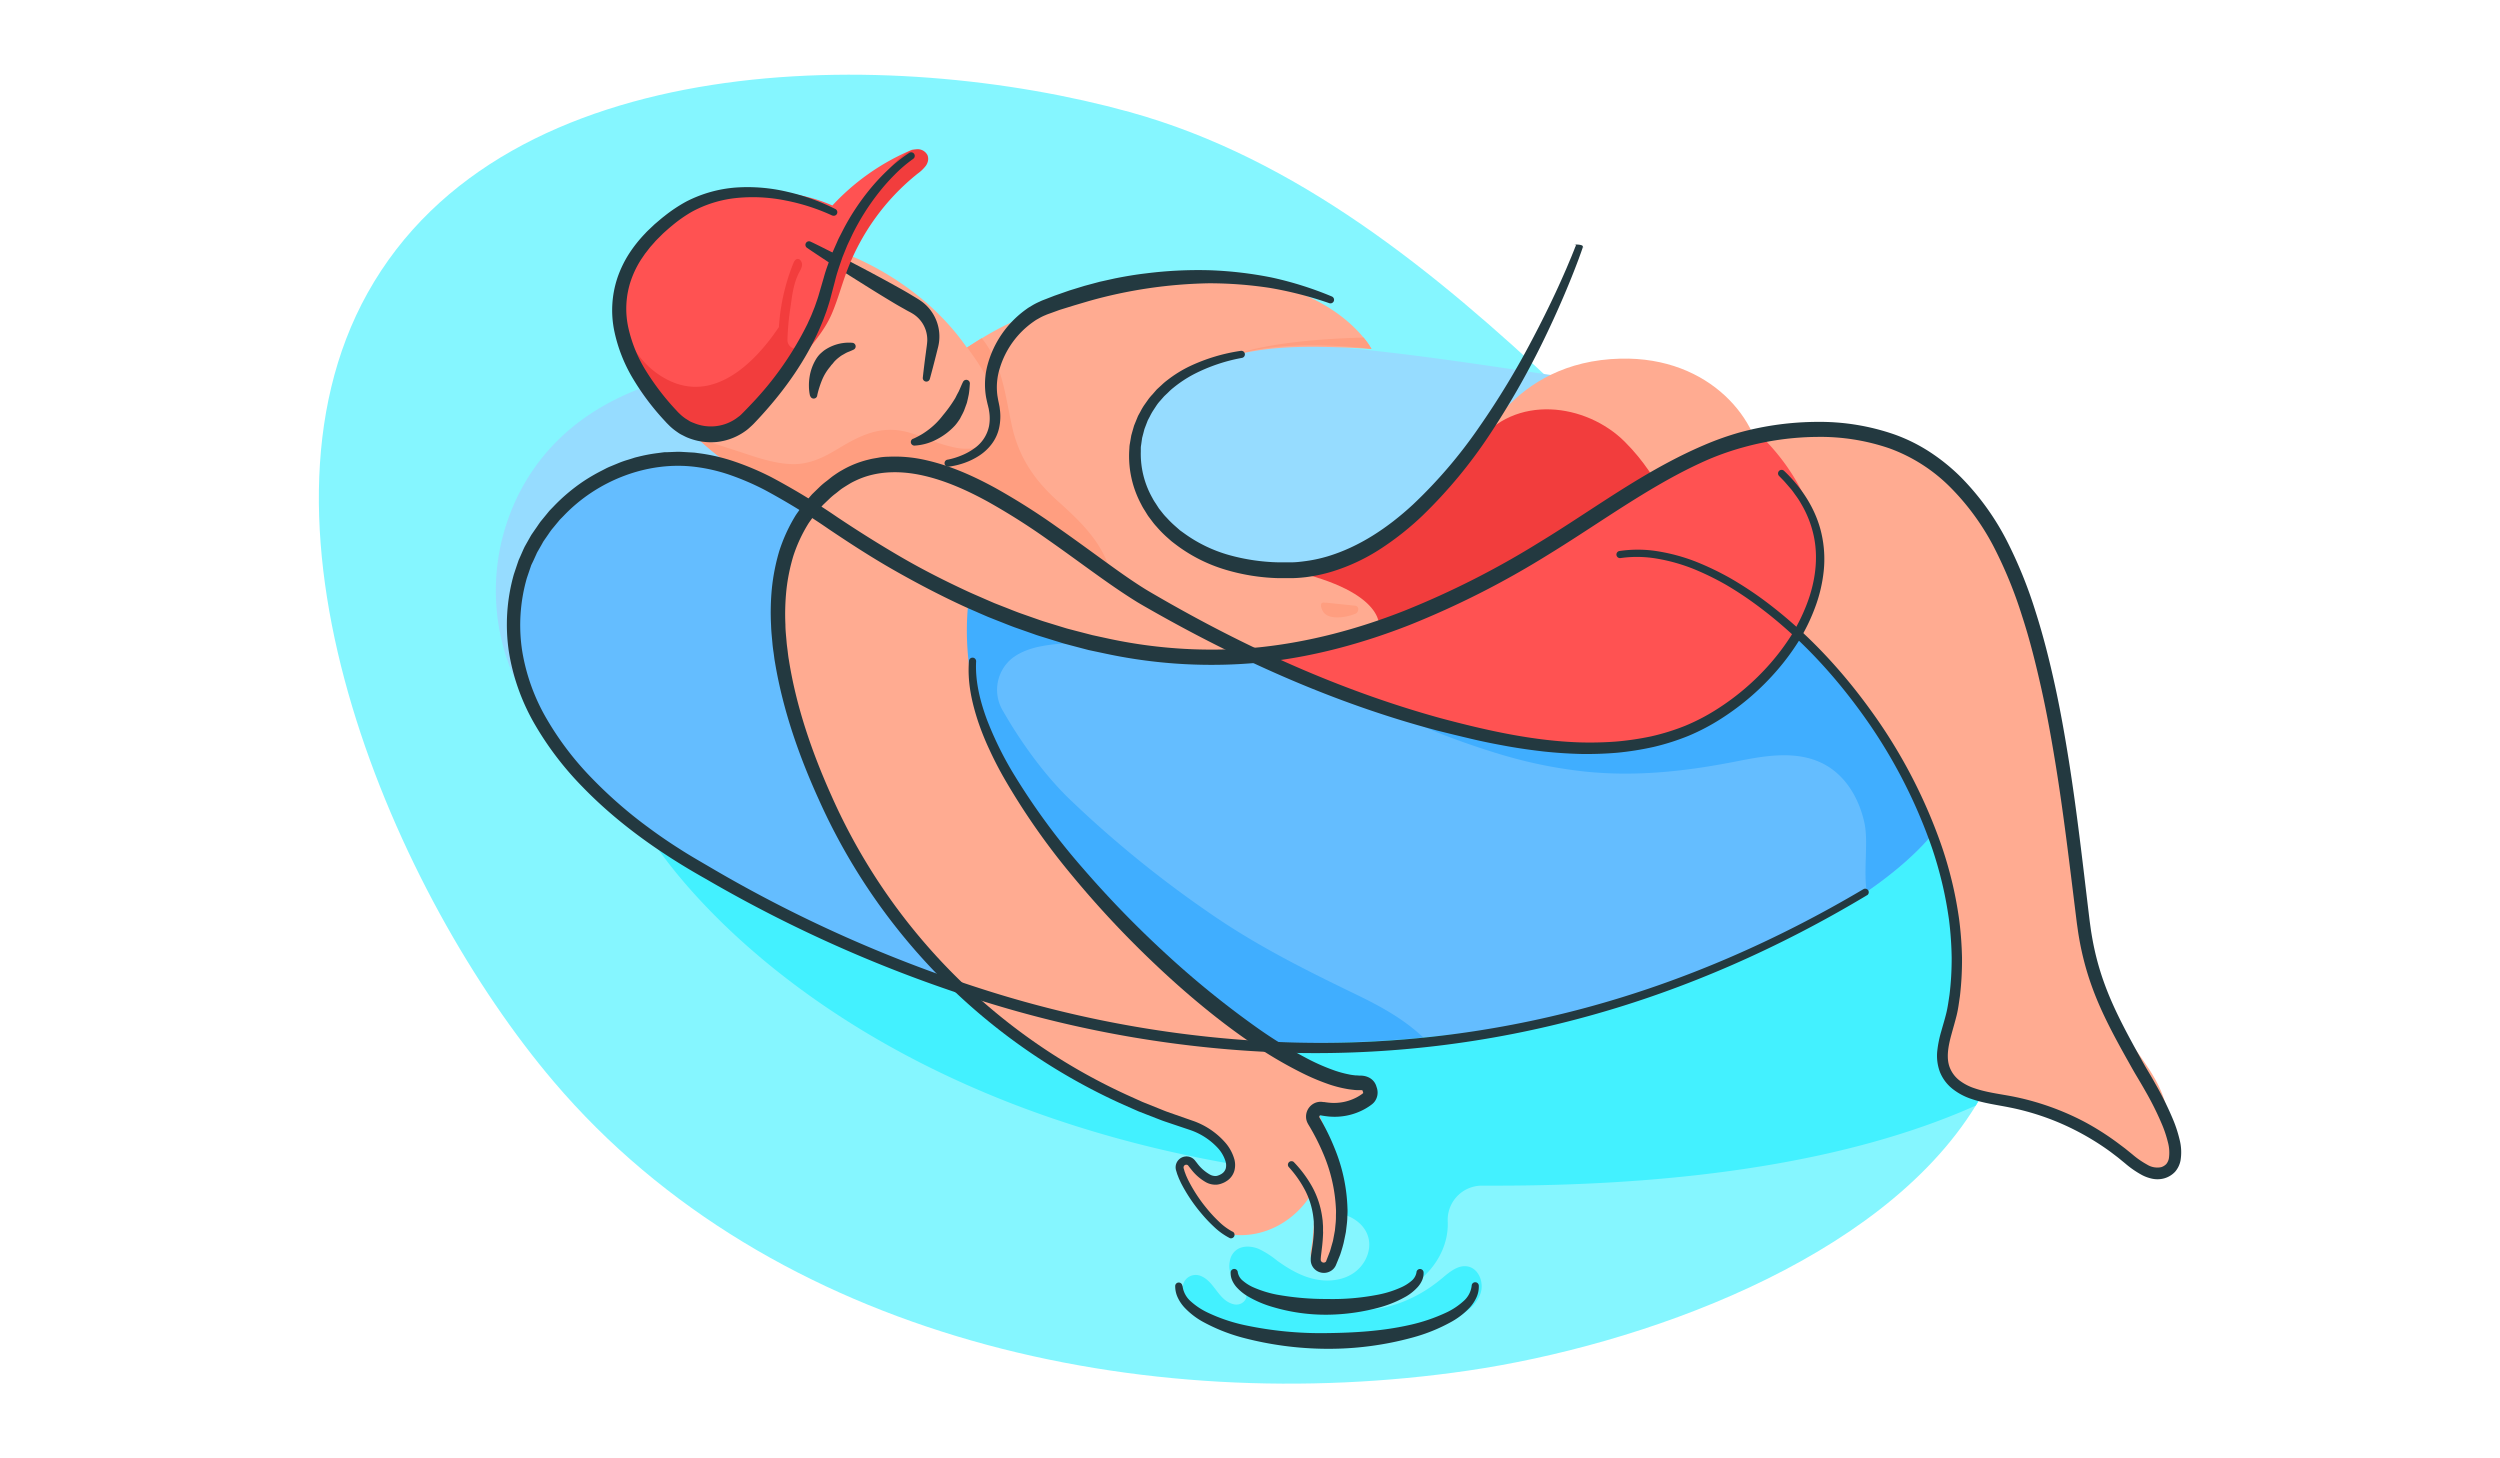 <svg id="Layer_1" data-name="Layer 1" xmlns="http://www.w3.org/2000/svg" viewBox="0 0 960 560"><defs><style>.cls-1{fill:#85f6ff;}.cls-2{fill:#96dcff;}.cls-3{fill:#43f1ff;}.cls-4{fill:#ffab91;}.cls-5{fill:#ff9e80;}.cls-6{fill:#64bdff;}.cls-7{fill:#40aeff;}.cls-8{fill:#f23d3d;}.cls-9{fill:#ff5252;}.cls-10{fill:#233940;}</style></defs><title>man, people, person, avatar, relax, pool</title><path class="cls-1" d="M760.51,421.49c-.61,1.06-1.23,2.11-1.87,3.15C721.78,484.54,629,516.75,563.7,526.32c-124.21,18.18-267-11.9-351.19-111.12-60.29-71-122-211.87-71.35-302.7C194.27,17.31,342.85,17.87,433.72,43,498,60.76,551.24,104.49,599,149.35l8,7.57c21.25,20,42.63,39.9,65.41,58.18,10.13,8.13,20.75,17.12,31.17,26.83C754,289,799.52,353.44,760.51,421.49Z"/><path class="cls-2" d="M206.73,276q2.65-2,5.47-3.73l-.09-1.46,1.68.49c2,.58,16.84-7.71,19.45-8.57a208.18,208.18,0,0,1,26.85-6.9c34-6.37,68.91-3.44,103,.95,33.33,4.29,66.89,8.09,100.06,13.47,48,7.78,93,13.07,141.54,7.6,50.18-5.65,100.52-11.73,151.12-10.22a99.5,99.5,0,0,0-6.15-28.46c-9.87-26.13-30.6-46.81-54.16-61.07C667.19,161,634.67,149.74,602.27,145c-35.38-5.21-61.92-9.54-97.55-12.55-37.52-3.16-84.46-.22-122.11.68-36.23.87-73,2.86-108.85,8.71-29.53,4.83-56.79,17-72.35,43.79A82.59,82.59,0,0,0,200,265.47,80.7,80.7,0,0,0,206.73,276Z"/><path class="cls-3" d="M703.58,241.93a196.4,196.4,0,0,0-111.35,55.75c-80.89,80.89-343.16,22.87-343.16,22.87s64.41,111.06,261,131.58c-1.26.33-2.51.7-3.76,1.07a58.55,58.55,0,0,1,3.36,12.7,18.47,18.47,0,0,1,2.38-.11c5.9.12,12,3.82,13.43,9.53,1.29,5.11-1.45,10.71-5.84,13.62s-10.08,3.36-15.21,2.16-9.76-3.95-14-7a35.31,35.31,0,0,0-7-4.49c-2.57-1.07-5.66-1.35-8.09,0a6.44,6.44,0,0,0-3,4.26c-1.34,6,2.32,7.36,4.67,9.94,1.5,1.63,2.51,4.14.63,6a4.17,4.17,0,0,1-4,1c-5.93-1.51-7.17-8.76-12.65-10.88-3.67-1.42-7.59,1.73-6.58,5.44,2,7.4,11.17,11.3,17.53,14.1a87.91,87.91,0,0,0,22.48,6.42A118.47,118.47,0,0,0,541.45,513a72.89,72.89,0,0,0,18.14-7.13l.45-.26c3.66-2.17,7.24-5.06,8.54-9.11s-.75-9.37-4.93-10.17c-3.76-.74-7.13,2.2-10.07,4.66-10.46,8.77-24.61,14.12-37.93,11.1,10.26-1.87,21-3.94,29.18-10.35,6.51-5.09,11-13,11.11-21.22q0-.61,0-1.23a13.14,13.14,0,0,1,13.12-14l5.22,0c83.75,0,143.12-12.32,184.39-30.74.64-1,1.27-2.09,1.87-3.15C799.52,353.44,754,289,703.58,241.93Z"/><path class="cls-4" d="M526.66,134h-.12c-26.81-1.69-40.31-.74-52.71,2.47l-.54.14c-5.11,1.34-10.07,3.08-15.73,5.17l-62.11-20.75c84.77-31.84,118.59-3,128.15,8.61A28.92,28.92,0,0,1,526.66,134Z"/><path class="cls-5" d="M526.66,134h-.12c-2.11-.29-32.35-4.23-52.71,2.47l-.76.25.22-.11c1.72-.79,14.27-6,50.3-7A28.92,28.92,0,0,1,526.66,134Z"/><path class="cls-2" d="M212.58,278.15l-.06-1c-1.06.7-2.09,1.44-3.11,2.2,0,.4,0,.79.08,1.18a1.69,1.69,0,0,0,2.21,1.49l.29.34c1.41,1.56,3.69-.75,2.29-2.29C213.7,279.46,213.13,278.81,212.58,278.15Z"/><path class="cls-4" d="M554.93,233.65c1.22,3.39-45.49,13.74-49.69,14.65-29.84,6.42-56.66-4.41-82.44-19.43-17.07-9.94-35.49-20.58-49.49-34.69a73.17,73.17,0,0,1-9.72-12.12,62.27,62.27,0,0,1-6.46-13.21,48,48,0,0,1-2.64-21c.84-8,11-10.79,17-14.48.22-.12.42-.26.63-.39,1.63-1.07,3.28-2.13,5-3.15C388,123.23,399.88,118,412.8,117.23c17-1,35.32,6,43.32,21.69,1.76-.67,3.21,1.95,1.44,2.89-15.85,8.35-24.48,26.66-19.32,44.1,5.71,19.26,23.23,26.51,41.26,30.45,23.79,5.18,60.77,9.26,85.1,9.11C565.37,228.75,553.75,230.41,554.93,233.65Z"/><path class="cls-6" d="M755.94,284.84a74.83,74.83,0,0,1-3.25,17.06c-4.58,14.67-18.41,28.47-35.89,40.52-30.2,20.83-71.27,36.48-94.32,42.61a466.06,466.06,0,0,1-75.94,13.36c-44.25,4.11-93.42,2.5-143.3-8.77-62.22-14.05-125.58-43.14-182-94.9,0,0-26-25.47-24.88-48.69,1.81-38.7,36.65-81.56,83.31-66a526.35,526.35,0,0,1,51.93,28.13c28.13,17.31,115.77,83.31,251,7.57,38.44-21.53,89.5-38.93,129.64-11.66C739.13,222.32,758.26,252.51,755.94,284.84Z"/><path class="cls-4" d="M566.93,174.08s12.91-35.37,55.35-36.36C657,136.9,676.39,162,676.39,180.8c0,39-78.05,13.12-78.05,13.12Z"/><path class="cls-7" d="M348.05,260a33.63,33.63,0,0,0,1.61-4.4C347.29,256.8,344.9,258.91,348.05,260Z"/><path class="cls-7" d="M546.54,398.39c-44.25,4.11-93.42,2.5-143.3-8.77A203.82,203.82,0,0,1,365.7,338c-9.48-18.67-16-38.93-18-59.83,0-.5-.1-1-.15-1.54,1.8-3.62,3.61-7.26,5.44-10.87,2.74-5.42,5.41-11.38,8.83-16.63a6.43,6.43,0,0,0,2.75-1.32c-1-7.89.28-16.53,9.37-18.24,5.43-1,11.09,1.89,15.92,4a185,185,0,0,1,20.5,10.41,1.64,1.64,0,0,1-.82,3c-6.74.57-14.22,1.21-20,5.15q-.46.31-.88.64a15.61,15.61,0,0,0-3.65,20c7.41,13,16.59,25.3,25.66,34.06a426.56,426.56,0,0,0,55.27,44.78c17.55,12,36.08,21.22,55.16,30.44,8.26,4,16.39,8.41,23.34,14.44C545.08,397.06,545.8,397.69,546.54,398.39Z"/><path class="cls-7" d="M755.94,284.84a74.83,74.83,0,0,1-3.25,17.06c-4.58,14.67-18.41,28.47-35.89,40.52-1.26-8.7.74-19.35-.9-26.61-2-9.06-7-17.83-15.39-22.33-10.11-5.39-22.18-3.39-32.88-1.27-19.62,3.9-38.82,6.13-58.83,4.09a176.87,176.87,0,0,1-30.14-5.9c-7.35-2.08-27.65-8.57-39-14.84,22.74-12.21,60.48-20.37,83.06-33.09,19.27-10.86,39.38-21.63,61.42-25.42,15.71-2.68,34.15-2.79,44.06,11.76,5.81,8.54,9.67,18.74,14.16,28Z"/><path class="cls-4" d="M378.23,187.54a28.73,28.73,0,0,1-9.67,9.61c-14.76,8.88-32.49,4.3-47.84-.44a1.78,1.78,0,0,1-2.47,1.77c-3.54-1.59-7.09-3.21-10.61-4.88-14.39-6.81-28.44-14.5-39.76-25.36q-2.34-2.24-4.5-4.66c-.73-.8,2.16-5.88,3.46-6.06,29.35-4.17,39.24-35.57,45.82-60.1a1.5,1.5,0,0,1,1.07-1.1,1.61,1.61,0,0,1,2-2c29.56,8.58,59.92,33,66.73,64.37q.31,1.41.52,2.86C384.29,170.5,382.9,180,378.23,187.54Z"/><path class="cls-8" d="M495,218.95s34.32,1.76,72-48.51c14.61-19.48,42.17-15.55,56.93-.79s18.37,30.17,18.37,30.17l-99,53.78-13.77-11.81S533.66,227.48,495,218.95Z"/><path class="cls-5" d="M426,218.24c-3.51-10.93-11.78-18.61-20.1-26.09-8.73-7.84-14.64-16.68-17.24-28.22C386,152,385,139.79,377,129.88c-1.68,1-3.32,2.08-5,3.15-.21.13-.41.27-.63.39,7.87,10.48,14.56,22.15,10.19,34.71-3.51,4-9,4.7-14,3.89a53.29,53.29,0,0,1-10.52-3.17,84,84,0,0,0-8.42-2.89c-10.68-2.79-18.46,1.3-27.41,6.71-5.49,3.31-11,5.84-17.59,5.54-7.1-.32-14-2.91-20.65-5.07l-15.19-4.9c11.32,10.86,25.37,18.56,39.76,25.36,14.66-14.33,36.79-16.69,56-11.53l1.07.3a87.23,87.23,0,0,1,13.57,5.17c16.68,7.89,31.17,20.39,45.05,32.29C424.43,220.81,426.53,219.9,426,218.24Z"/><path class="cls-4" d="M522.5,415.33c-4.43-1.4-9.73-1.46-14.48-3a96.75,96.75,0,0,1-14.69-6.49c-16.32-8.33-29.5-21.15-43-33.41-28-25.4-54.69-53-70.24-88A105.84,105.84,0,0,1,371.59,234c.2-2.48,1.84-3.51,4-2,11.36,7.63,25,10.17,38.13,13q12.58,2.67,25.33,4.41c3.43.46,38.64,2.1,38.75,2.51-.34-1.26-.25-2.29-1.52-2.88a327.11,327.11,0,0,1-36-20.39c-5.88-3.74-11.7-7.56-17.55-11.34-12.07-7.82-23.81-16.58-36.26-24a143.33,143.33,0,0,0-18-9.23c-10.85-4.54-23.12-7.57-34.79-4.57a36.8,36.8,0,0,0-12.27,5.78C276,217.92,309,297.57,331.74,334.36a230.86,230.86,0,0,0,124.88,97.48c13.95,4.44,21.24,18,11.6,21.2-4.4,1.47-8.94-4.25-10.55-6.37a2.6,2.6,0,0,0-4.58,2.24c1.89,7.77,12.31,21.54,19.39,25.12l.55.08c12.8,1.47,24.82-5.6,31-16.39a77.61,77.61,0,0,1-.67,22.66c-1.22,6.82,9.2,9.74,10.43,2.88a90.64,90.64,0,0,0-9-58.56,47.23,47.23,0,0,0,11.65-.13,2.62,2.62,0,0,1,.8,0C523.37,425.62,531,418,522.5,415.33Z"/><path class="cls-4" d="M690.08,243.28s65.93,57,59.84,143.5c0,0-13.83,30.58,10.59,34.71s40.79,14,56.41,23.13,21,10.22,15.62-16.82-29.21-27-35.7-95.21S784.47,147.92,676,167.22L642.13,219Z"/><path class="cls-9" d="M351.69,60.42c-18,11-26.09,31.06-33.29,50a0,0,0,0,0,0,0l-.68,1.8c-.12.29-.23.58-.34.88-1.93,5.06-3.93,10.05-6.13,14.88q-.36.8-.75,1.59a115.47,115.47,0,0,1-8,14.2c-1.37,2.1-2.83,4.14-4.36,6.12a95.18,95.18,0,0,1-8.58,9.74,19,19,0,0,1-7.86,5c-.72.26-1.51.48-2.36.69a24.22,24.22,0,0,1-10.5.42c-7.7-1.47-13.66-7-17.81-13.43-5.3-8.16-10.07-17.24-11.72-26.46a33.19,33.19,0,0,1,1.14-17c10.8-30.79,46.94-41.8,75.7-31.34,1,.37,2,.76,3,1.19l.49.21a88.23,88.23,0,0,1,29.13-20.78l1.23-.54a1.67,1.67,0,0,1,.3-.1,1.6,1.6,0,0,1,.5,0,1.58,1.58,0,0,1,1,.37A1.5,1.5,0,0,1,351.69,60.42Z"/><path class="cls-9" d="M690.08,243.28l-.35.58c-26,43.28-94.13,66-203.41,7.57l-.37-.21c39.88-4.59,77.53-22.15,111.6-43.64,18.24-11.5,35.84-24.25,55.51-33.08a110.62,110.62,0,0,1,22.89-7.3C682.88,173.75,712.51,205.09,690.08,243.28Z"/><path class="cls-10" d="M717,343.73c-33.48,20.1-69.52,36.13-107.25,46.5a393.32,393.32,0,0,1-116.12,14,435.58,435.58,0,0,1-115.41-19.53A521.55,521.55,0,0,1,271,337.49c-17-9.54-33.43-21-47.2-35.21a121.16,121.16,0,0,1-18.12-23.59,81.11,81.11,0,0,1-10.23-28.17,70.63,70.63,0,0,1,1.88-30l1.21-3.62.62-1.81.78-1.74c.52-1.16,1-2.33,1.57-3.48l1.87-3.32c.32-.55.61-1.12,1-1.65l1.08-1.57c.73-1,1.42-2.11,2.18-3.12l2.41-2.94c.41-.48.79-1,1.23-1.45l1.32-1.36a69.47,69.47,0,0,1,11.6-9.75,70.71,70.71,0,0,1,6.55-3.82c1.14-.56,2.23-1.2,3.4-1.68l3.51-1.45a35.72,35.72,0,0,1,3.59-1.24l1.81-.57a15.21,15.21,0,0,1,1.83-.51,61.26,61.26,0,0,1,7.49-1.43l1.89-.25.95-.12,1,0,3.82-.15c.32,0,.64,0,1,0l1,.05,1.91.11c1.27.1,2.56.09,3.81.31a70.73,70.73,0,0,1,14.74,3.43,106.14,106.14,0,0,1,13.79,5.89,266.5,266.5,0,0,1,25.23,15.31c8.1,5.41,16.25,10.53,24.61,15.39s17,9.22,25.73,13.26c2.19,1,4.41,1.93,6.62,2.91l3.32,1.44,3.36,1.32c2.25.86,4.47,1.8,6.74,2.61l6.81,2.39c1.13.41,2.28.78,3.43,1.12l3.45,1.06,3.45,1.06c1.15.36,2.32.62,3.48.94l7,1.81,7,1.52a188.47,188.47,0,0,0,57.19,3.13c19.07-2,37.77-7,55.68-14.07a333.2,333.2,0,0,0,51.58-26.14c16.5-10,32.32-21.6,49.78-30.88,4.37-2.32,8.8-4.48,13.4-6.45A111.88,111.88,0,0,1,668.23,166a115,115,0,0,1,29.62-4,87.44,87.44,0,0,1,29.67,4.85,64.81,64.81,0,0,1,13.63,6.78,75.38,75.38,0,0,1,11.77,9.54,99.32,99.32,0,0,1,17.58,24.24,172.25,172.25,0,0,1,11.16,27.48c3,9.37,5.39,18.92,7.48,28.49s3.78,19.22,5.32,28.87c3.06,19.31,5.25,38.71,7.56,58l.44,3.62.49,3.55c.38,2.35.79,4.7,1.3,7a103.16,103.16,0,0,0,4,13.69c3.28,8.95,7.82,17.46,12.52,26,1.19,2.13,2.33,4.27,3.55,6.31s2.48,4.21,3.68,6.37a119,119,0,0,1,6.56,13.37,49.36,49.36,0,0,1,2.36,7.28,19.48,19.48,0,0,1,.4,8.22,9.39,9.39,0,0,1-2.09,4.3,9.13,9.13,0,0,1-4.14,2.52,9.87,9.87,0,0,1-4.67.14,14.92,14.92,0,0,1-4-1.46,36.64,36.64,0,0,1-6.38-4.43l-2.79-2.28-2.84-2.16a99.12,99.12,0,0,0-12.11-7.56,97.5,97.5,0,0,0-26.85-9.52c-4.68-.94-9.64-1.56-14.53-3.25a23.69,23.69,0,0,1-7-3.72,15.73,15.73,0,0,1-5-6.62,17.82,17.82,0,0,1-1-8.12,42.73,42.73,0,0,1,1.53-7.5c.66-2.38,1.38-4.69,1.94-7s.85-4.61,1.22-7a114.09,114.09,0,0,0,.83-14.3,132.09,132.09,0,0,0-1-14.33c-.66-4.75-1.52-9.48-2.64-14.16s-2.44-9.31-4-13.86a199.07,199.07,0,0,0-26.66-51.15c-11.28-15.66-24.63-30-40.09-41.49a133.67,133.67,0,0,0-12-8,106.21,106.21,0,0,0-12.91-6.31,69,69,0,0,0-13.74-3.86,45.12,45.12,0,0,0-14.11-.24h0a1.37,1.37,0,0,1-.42-2.71,47.89,47.89,0,0,1,15,.15,71.82,71.82,0,0,1,14.35,3.94,109.06,109.06,0,0,1,13.35,6.42,136.75,136.75,0,0,1,12.37,8.08c15.85,11.68,29.48,26.12,41,42a200.78,200.78,0,0,1,27.41,52c1.63,4.65,3,9.39,4.17,14.17s2.07,9.65,2.77,14.54a135.9,135.9,0,0,1,1.12,14.79,118,118,0,0,1-.8,14.85c-.37,2.45-.65,4.93-1.27,7.41s-1.31,4.8-1.94,7.11c-1.27,4.57-2.16,9.22-.64,13a11.62,11.62,0,0,0,3.73,4.88,19.6,19.6,0,0,0,5.83,3c4.34,1.49,9.1,2.09,14,3a101.78,101.78,0,0,1,28.06,9.82A103.5,103.5,0,0,1,813,438.74l3,2.25,2.88,2.33a32.49,32.49,0,0,0,5.59,3.88,7.4,7.4,0,0,0,5.39,1,4.67,4.67,0,0,0,2-1.21,4.92,4.92,0,0,0,1-2.22,15.26,15.26,0,0,0-.41-6.25,44.86,44.86,0,0,0-2.18-6.59,114.45,114.45,0,0,0-6.36-12.81c-1.18-2.1-2.41-4.17-3.66-6.26s-2.44-4.29-3.64-6.4c-4.75-8.52-9.46-17.22-12.93-26.57a108,108,0,0,1-4.24-14.31c-.55-2.43-1-4.88-1.39-7.33l-.53-3.69-.45-3.63c-2.4-19.34-4.66-38.65-7.78-57.81-1.57-9.57-3.27-19.12-5.38-28.56s-4.43-18.83-7.43-28A166.94,166.94,0,0,0,765.62,210,93.8,93.8,0,0,0,749,187.19a63.7,63.7,0,0,0-23.39-15,81.74,81.74,0,0,0-27.72-4.42,109.21,109.21,0,0,0-28.1,3.9,106,106,0,0,0-13.43,4.62c-4.34,1.87-8.67,4-12.89,6.26-16.93,9.1-32.7,20.52-49.45,30.75a339.15,339.15,0,0,1-52.52,26.61c-18.31,7.2-37.55,12.43-57.25,14.46a194.47,194.47,0,0,1-59-3.22L418,249.61l-7.15-1.88c-1.19-.33-2.39-.6-3.57-1l-3.53-1.09-3.53-1.09c-1.18-.35-2.35-.73-3.51-1.16l-7-2.46c-2.31-.84-4.58-1.79-6.88-2.68l-3.43-1.36L376,235.42c-2.25-1-4.52-1.95-6.74-3-8.92-4.14-17.62-8.72-26.15-13.58s-16.79-10.23-24.87-15.66a261.54,261.54,0,0,0-24.64-15.08,100.67,100.67,0,0,0-13-5.62A65.27,65.27,0,0,0,267,179.28c-18.45-2.31-37.71,5.29-50.57,18.81l-1.23,1.25c-.41.41-.75.89-1.14,1.33l-2.23,2.7c-.7.93-1.33,1.91-2,2.86l-1,1.44c-.32.49-.58,1-.87,1.51l-1.72,3-1.44,3.17L204,217l-.56,1.65-1.12,3.3a65.47,65.47,0,0,0-1.83,27.83,76.07,76.07,0,0,0,9.54,26.45,116.26,116.26,0,0,0,17.31,22.67,171.25,171.25,0,0,0,21.69,18.89q5.79,4.3,11.9,8.17c4,2.6,8.27,5,12.44,7.46a517,517,0,0,0,106.1,47.11,431.4,431.4,0,0,0,114.25,19.7A390.85,390.85,0,0,0,608.87,387c37.47-10.08,73.33-25.79,106.73-45.59h0a1.37,1.37,0,0,1,1.4,2.35Z"/><path class="cls-10" d="M472.28,475.45a25.3,25.3,0,0,1-6-4.26,55.25,55.25,0,0,1-4.9-5.16,61.78,61.78,0,0,1-7.9-11.8l-.76-1.65-.67-1.72-.27-.9-.14-.45-.07-.23-.07-.33a4.18,4.18,0,0,1,5.16-4.75,4.14,4.14,0,0,1,2.29,1.52c.34.44.69.87,1,1.29a15.85,15.85,0,0,0,4.71,4.05,4.3,4.3,0,0,0,2.41.51l.54-.12.66-.25c.21-.09.4-.21.61-.31s.36-.24.54-.36a3.61,3.61,0,0,0,1.29-1.91,5.19,5.19,0,0,0-.08-2.57,13.4,13.4,0,0,0-3-5.23,25.84,25.84,0,0,0-10.77-6.95l-6.57-2.21L447,430.55c-1.1-.38-2.18-.83-3.27-1.24l-6.52-2.54-6.4-2.83A232.47,232.47,0,0,1,314.66,307.56c-7.75-17-14-34.75-17.09-53.36-.22-1.16-.33-2.33-.5-3.5s-.34-2.33-.44-3.51c-.2-2.36-.48-4.7-.54-7.08a95.53,95.53,0,0,1,.32-14.27,78.38,78.38,0,0,1,2.8-14.14,62.71,62.71,0,0,1,6-13.27c.61-1.05,1.37-2,2.05-3l1.05-1.5c.38-.48.79-.94,1.18-1.41.8-.93,1.57-1.88,2.4-2.78l2.63-2.55a27.64,27.64,0,0,1,2.78-2.38c1-.75,1.88-1.55,2.9-2.25s2.05-1.41,3.15-2a35,35,0,0,1,3.33-1.72,38.32,38.32,0,0,1,7.1-2.41c1.21-.33,2.45-.48,3.68-.71s2.47-.32,3.71-.34a53.16,53.16,0,0,1,14.58,1.36c9.45,2.16,18.18,6.12,26.43,10.62a259,259,0,0,1,23.7,15c7.63,5.33,15.07,10.85,22.54,16.2,3.74,2.67,7.5,5.27,11.33,7.65,1.89,1.16,3.92,2.31,5.91,3.46s4,2.3,6,3.41c32.09,18,66,32.89,101.42,42.67,17.73,4.73,35.77,8.8,54,9.34a135.07,135.07,0,0,0,13.61-.34,110.77,110.77,0,0,0,13.42-2,85.88,85.88,0,0,0,12.89-4,77.54,77.54,0,0,0,12-6.22,94.3,94.3,0,0,0,20.62-17.56,87.5,87.5,0,0,0,8.15-10.84A70.5,70.5,0,0,0,693.81,232c3.21-8.36,4.55-17.56,2.65-26.3a41,41,0,0,0-4.9-12.38,26.48,26.48,0,0,0-1.82-2.82c-.67-.9-1.28-1.84-2-2.7l-2.21-2.55c-.74-.85-1.58-1.65-2.36-2.48a1.37,1.37,0,0,1,1.94-1.94c6.79,6.43,12.29,14.81,14.37,24.21a44.22,44.22,0,0,1,.82,14.29A56.42,56.42,0,0,1,697,233.23,73.12,73.12,0,0,1,690.82,246a91.27,91.27,0,0,1-8.4,11.38,98.15,98.15,0,0,1-21.31,18.47,81.57,81.57,0,0,1-12.55,6.64A90,90,0,0,1,635,286.82a115,115,0,0,1-14,2.23,139.4,139.4,0,0,1-14.1.47q-7-.19-14-.93c-4.65-.53-9.28-1.18-13.88-2s-9.17-1.72-13.7-2.79-9.05-2.16-13.57-3.3c-36-9.56-70.41-24.47-102.94-42.41-2-1.11-4.06-2.25-6.08-3.4s-4-2.26-6.08-3.51c-4-2.48-7.9-5.11-11.71-7.79-7.61-5.35-15-10.89-22.54-16.14a253.17,253.17,0,0,0-23.15-14.66c-7.95-4.35-16.25-8.07-24.86-10s-17.54-1.83-25.28,1.71c-1,.46-1.92.9-2.83,1.45s-1.82,1.11-2.71,1.69-1.72,1.33-2.59,2a23.3,23.3,0,0,0-2.5,2.11l-2.37,2.26c-.74.8-1.43,1.64-2.14,2.46-.35.41-.72.82-1.06,1.24l-.94,1.34c-.61.9-1.3,1.75-1.85,2.69a57,57,0,0,0-5.47,11.92,72.7,72.7,0,0,0-2.66,13,89.92,89.92,0,0,0-.39,13.43c0,2.25.29,4.5.46,6.75.09,1.13.27,2.25.4,3.37s.25,2.25.46,3.37c2.83,17.94,8.83,35.41,16.32,52.1A227.87,227.87,0,0,0,432.46,420.32l6.26,2.83,6.38,2.56c1.07.42,2.12.88,3.2,1.26l3.24,1.14,6.55,2.29a29.4,29.4,0,0,1,12.19,8.1,16.76,16.76,0,0,1,3.73,6.73,8.58,8.58,0,0,1,0,4.29,7,7,0,0,1-2.55,3.71c-.3.2-.6.41-.91.59s-.62.33-.94.46-.63.25-1,.36-.76.2-1.15.25a7.57,7.57,0,0,1-4.29-.86,18.85,18.85,0,0,1-5.72-4.95c-.39-.47-.76-.94-1.12-1.42a.93.93,0,0,0-.53-.38,1.07,1.07,0,0,0-1.18.49,1.08,1.08,0,0,0-.12.68l0,.1.06.19.11.38.22.76.57,1.52.68,1.51a58.91,58.91,0,0,0,7.37,11.28,52.43,52.43,0,0,0,4.59,4.94,22.94,22.94,0,0,0,5.21,3.84l.08,0a1.37,1.37,0,0,1-1.21,2.45Z"/><path class="cls-10" d="M496.82,446.23a45.5,45.5,0,0,1,7.1,9.57,33.93,33.93,0,0,1,3.78,11.44l.2,1.5.1,1.51c.1,1,0,2,.07,3-.06,2-.21,4-.45,5.94l-.34,2.85c-.06.48-.08.9-.12,1.35,0,.1,0,.25,0,.3a.89.89,0,0,0,0,.14,1,1,0,0,0,.06.26,1.14,1.14,0,0,0,.76.7,1.18,1.18,0,0,0,1-.16.86.86,0,0,0,.29-.35l0-.06.06-.16.12-.32.25-.64,1-2.58c.29-.87.51-1.77.77-2.65l.38-1.33c.1-.45.17-.9.26-1.35l.5-2.71.27-2.74A24.33,24.33,0,0,0,513,467c0-.92.08-1.84,0-2.76A61,61,0,0,0,508,442.69a85,85,0,0,0-5.06-10l-.36-.6-.18-.3-.1-.17-.15-.29a5.38,5.38,0,0,1-.63-2.56,5.69,5.69,0,0,1,2.26-4.55,5.41,5.41,0,0,1,2.46-1.06,5.34,5.34,0,0,1,1.34-.05l.63.08.32,0a24.79,24.79,0,0,0,2.57.3,18.64,18.64,0,0,0,9.77-2.06,17,17,0,0,0,2.12-1.31l.45-.35s0,0,0,0a.29.29,0,0,0,0-.13.36.36,0,0,0,0-.18l-.2-.6c-.05-.16,0-.12,0-.13s0,0,0,0,.05.05,0,0a1.46,1.46,0,0,0-.44-.12l-.37,0-.71,0c-.54,0-1.08,0-1.62-.07-1.05-.12-2.11-.22-3.13-.43a47.41,47.41,0,0,1-6-1.51A84.39,84.39,0,0,1,499.94,412a160.38,160.38,0,0,1-20.18-12c-6.44-4.41-12.61-9.15-18.6-14.1s-11.79-10.11-17.42-15.45a377.85,377.85,0,0,1-31.79-33.93,264.51,264.51,0,0,1-26.64-38.16Q382.43,293.27,380,288a103.19,103.19,0,0,1-4.39-10.88c-2.46-7.42-4.19-15.29-3.52-23.3a1.37,1.37,0,0,1,2.74.18v0c-.39,7.42,1.44,14.88,4,21.95a131.82,131.82,0,0,0,9.93,20.46,260.16,260.16,0,0,0,27,36.94,397.93,397.93,0,0,0,31.94,32.9A352.4,352.4,0,0,0,483.21,395a169.62,169.62,0,0,0,19.35,11.79,78.77,78.77,0,0,0,10.21,4.39,41.82,41.82,0,0,0,5.21,1.39c.87.2,1.73.28,2.59.39.43,0,.84,0,1.27.07l.32,0,.41,0a8.62,8.62,0,0,1,1.07.1,6.84,6.84,0,0,1,2.29.78,5.51,5.51,0,0,1,2.05,2,6,6,0,0,1,.33.65c.09.22.18.48.2.55l.25.78a5.84,5.84,0,0,1,.15,2.68,5.75,5.75,0,0,1-1.09,2.49,5.64,5.64,0,0,1-1,1l-.7.52a22.42,22.42,0,0,1-2.81,1.69,24,24,0,0,1-12.58,2.51,29.91,29.91,0,0,1-3.16-.41l-.39-.07h-.09a.24.24,0,0,0-.09,0,.25.25,0,0,0-.16.06.55.55,0,0,0-.24.43.3.3,0,0,0,0,.21v0l.08.14.19.32.37.64a83.35,83.35,0,0,1,5.19,10.69,65.69,65.69,0,0,1,5,23.29c.07,1,0,2-.05,3a27.64,27.64,0,0,1-.2,3l-.36,3c-.19,1-.4,2-.61,3-.11.49-.2,1-.32,1.47L515.5,479c-.3,1-.57,1.93-.9,2.88l-1.14,2.79-.29.7-.14.35-.07.17-.13.26a4.88,4.88,0,0,1-1.61,1.78,5.11,5.11,0,0,1-4.51.58,5,5,0,0,1-3.17-3.25,4.77,4.77,0,0,1-.21-1.16,4.68,4.68,0,0,1,0-.59c0-.18,0-.27,0-.42.06-.51.1-1,.18-1.52l.43-2.87c.29-1.87.47-3.72.58-5.56,0-.92.08-1.84,0-2.75L504.5,469l-.15-1.36a30.67,30.67,0,0,0-3.14-10.46,42.59,42.59,0,0,0-6.38-9.1l0,0a1.37,1.37,0,0,1,2-1.85Z"/><path class="cls-10" d="M311.32,92.82c2.93,1.39,5.81,2.87,8.71,4.32l8.62,4.46c5.73,3,11.43,6.06,17.07,9.22q2.12,1.17,4.19,2.43c.69.42,1.39.82,2.08,1.25a25.81,25.81,0,0,1,2.27,1.53,16.69,16.69,0,0,1,6.35,15.18,18.6,18.6,0,0,1-.52,2.62l-.59,2.35q-1.18,4.71-2.46,9.4a1.38,1.38,0,0,1-2.69-.52q.53-4.83,1.19-9.65c.19-1.57.49-3.33.53-4.58a12,12,0,0,0-.57-4,11.75,11.75,0,0,0-4.66-6.15,20.34,20.34,0,0,0-1.83-1.05c-.72-.37-1.41-.78-2.12-1.18q-2.12-1.17-4.2-2.43c-5.55-3.32-11-6.76-16.49-10.22L318,100.58c-2.7-1.79-5.41-3.56-8.08-5.4a1.37,1.37,0,0,1,1.37-2.37Z"/><path class="cls-10" d="M350.82,168.42a33.62,33.62,0,0,0,3.26-1.71,30.7,30.7,0,0,0,3-2.11,28.34,28.34,0,0,0,5-5.12,51,51,0,0,0,4.27-5.85l.49-.79.42-.84c.28-.56.59-1.12.89-1.68.54-1.15,1-2.36,1.59-3.55l.08-.16a1.38,1.38,0,0,1,2.61.7c-.1,1.39-.19,2.81-.43,4.21-.15.69-.29,1.4-.46,2.1l-.25,1.05c-.11.34-.24.68-.36,1l-.75,2.05c-.3.67-.63,1.33-1,2l-.51,1c-.19.32-.41.62-.62.93a17.6,17.6,0,0,1-1.36,1.77,25.19,25.19,0,0,1-7.06,5.34,20.55,20.55,0,0,1-8.44,2.35,1.37,1.37,0,0,1-.64-2.61Z"/><path class="cls-8" d="M356.18,62.36a4.91,4.91,0,0,1-.66,1.3,14.44,14.44,0,0,1-3.13,3,87.07,87.07,0,0,0-27.39,38c-1.92,5.2-3.35,10.58-5.53,15.69s-5.36,9.17-8.71,13.37c-2.67,3.34-5.45,6.71-8.26,10.08-2.54,3.05-5.11,6.11-7.62,9.16-3.74,4.54-8,9-13.18,11.74-.72.26-1.51.48-2.36.69a24.22,24.22,0,0,1-10.5.42c-7.7-1.47-13.66-7-17.81-13.43-5.3-8.16-10.07-17.24-11.72-26.46,3.4,8.21,8.49,15.46,16.78,19.79,17.82,9.29,33.59-6.12,42.86-19.91,0-.06.11-.12.15-.18a78.16,78.16,0,0,1,5.65-24.78c.66-1.59,2.17-2.06,3-.27.62,1.34-.13,2.66-.77,3.85-2.14,4-2.75,8.46-3.33,12.89a99,99,0,0,0-1.27,13.29v0a3.31,3.31,0,0,0,6,1.93q1.12-1.44,2.11-3A54.18,54.18,0,0,0,315.81,119a76.54,76.54,0,0,0,2.58-8.52,0,0,0,0,1,0,0c1.51-6.06,2.68-12.23,5-18,3.86-9.75,10.72-18,17.08-26.27A34.92,34.92,0,0,1,347,59.51a11.06,11.06,0,0,1,3.82-2,4.72,4.72,0,0,1,1.1-.19,4.22,4.22,0,0,1,4.23,2.26A3.88,3.88,0,0,1,356.18,62.36Z"/><path class="cls-10" d="M319.61,82.78A78.12,78.12,0,0,0,301.71,77a63.24,63.24,0,0,0-18.62-1,45.44,45.44,0,0,0-17.47,5.35,52.87,52.87,0,0,0-7.54,5.29c-1.22,1-2.34,2-3.51,3.06l-1.64,1.64c-.55.54-1.1,1.08-1.59,1.67l-1.53,1.72c-.49.59-.94,1.2-1.41,1.8l-.71.9-.64.94c-.42.63-.87,1.25-1.26,1.89a37.63,37.63,0,0,0-3.75,8.15,33.93,33.93,0,0,0-.71,17.65,53.42,53.42,0,0,0,7,16.79,97,97,0,0,0,11.39,14.74c.26.28.54.6.79.84l.74.71a15.55,15.55,0,0,0,1.58,1.3c.54.42,1.15.73,1.71,1.11s1.21.63,1.85.87a17,17,0,0,0,15.67-1.3c.58-.36,1.11-.79,1.67-1.19s1-.87,1.55-1.42c1.11-1.12,2.21-2.25,3.28-3.4a123.49,123.49,0,0,0,21.52-30.75c.63-1.43,1.33-2.83,1.88-4.29l.87-2.17c.27-.73.51-1.47.77-2.21.54-1.46.95-3,1.38-4.46l1.36-4.67c.84-3.17,2.07-6.22,3.19-9.3l2-4.51c.31-.76.68-1.49,1.06-2.22l1.12-2.19A90,90,0,0,1,334.59,72a79.85,79.85,0,0,1,6.76-7.12,56,56,0,0,1,7.77-6.16A1.37,1.37,0,0,1,350.66,61l-.08.06a53.71,53.71,0,0,0-7.08,6.07,76.63,76.63,0,0,0-6.24,7.07,90.87,90.87,0,0,0-10,15.95l-1,2.13c-.34.71-.68,1.41-1,2.15l-1.77,4.37c-1,3-2.1,5.93-2.82,9l-1.22,4.61c-.42,1.6-.81,3.21-1.34,4.77-.25.79-.49,1.58-.76,2.36l-.86,2.32c-.54,1.56-1.24,3.06-1.87,4.58-5.35,12.08-13,22.89-21.77,32.6-1.09,1.22-2.21,2.41-3.34,3.6-.57.6-1.31,1.25-2,1.87s-1.45,1.14-2.22,1.65A23.07,23.07,0,0,1,275,169.75a23.71,23.71,0,0,1-10.85-1.65c-.86-.33-1.67-.79-2.5-1.2s-1.59-1-2.32-1.51a21.58,21.58,0,0,1-2.12-1.77l-1-1c-.33-.32-.57-.61-.86-.92a95.56,95.56,0,0,1-12-15.83,59.06,59.06,0,0,1-7.45-18.71,39.35,39.35,0,0,1,1.16-20.38,42.78,42.78,0,0,1,4.42-9.23,51.87,51.87,0,0,1,6.27-7.91c.56-.63,1.16-1.2,1.77-1.77l1.81-1.72c1.27-1.06,2.51-2.18,3.82-3.18a57.48,57.48,0,0,1,8.35-5.56A49.67,49.67,0,0,1,282.74,72a66.09,66.09,0,0,1,19.67,1.67,80.88,80.88,0,0,1,18.47,6.65,1.37,1.37,0,0,1-1.2,2.45Z"/><path class="cls-10" d="M311.05,152a17.15,17.15,0,0,1-.42-3.66,20.22,20.22,0,0,1,.26-3.67,18.59,18.59,0,0,1,2.72-7.16,11.05,11.05,0,0,1,1.26-1.56c.49-.46,1-.9,1.52-1.32a16.6,16.6,0,0,1,3.49-1.89,16.44,16.44,0,0,1,7.37-1.11,1.38,1.38,0,0,1,.53,2.63l-.21.1c-.49.23-1,.43-1.46.64a9.35,9.35,0,0,0-1.4.62c-.44.25-.86.51-1.29.73a9.71,9.71,0,0,0-1.17.82,13.84,13.84,0,0,0-2,1.83c-.28.36-.54.72-.84,1a3.29,3.29,0,0,0-.41.52l-.42.53a19.22,19.22,0,0,0-2.92,4.88,36.15,36.15,0,0,0-1.85,5.89l0,.14a1.38,1.38,0,0,1-2.7,0Z"/><path class="cls-10" d="M546.66,488.55a6.93,6.93,0,0,1-.59,3.12,10.11,10.11,0,0,1-1.64,2.53,19,19,0,0,1-4.34,3.55,44,44,0,0,1-9.81,4.15,78.93,78.93,0,0,1-20.66,2.95,71.22,71.22,0,0,1-20.67-2.9,41.45,41.45,0,0,1-9.81-4.17,18.71,18.71,0,0,1-4.34-3.55,10.14,10.14,0,0,1-1.63-2.54,6.8,6.8,0,0,1-.59-3.12,1.37,1.37,0,0,1,2.73-.08v.08a5.37,5.37,0,0,0,2,3.28,16.54,16.54,0,0,0,3.79,2.4,42.75,42.75,0,0,0,9.1,2.87,105.69,105.69,0,0,0,19.44,1.69,90.55,90.55,0,0,0,19.45-1.64,39.74,39.74,0,0,0,9.1-2.89,16.2,16.2,0,0,0,3.8-2.4,5.44,5.44,0,0,0,1.94-3.29v-.07a1.37,1.37,0,0,1,2.73.07Z"/><path class="cls-10" d="M454.1,493.74a9.33,9.33,0,0,0,3.18,6,26.35,26.35,0,0,0,6.22,4.17,64.34,64.34,0,0,0,14.73,5,139.89,139.89,0,0,0,31.38,3c10.53-.12,21.12-.76,31.37-3.05a67.21,67.21,0,0,0,14.73-5,26.66,26.66,0,0,0,6.21-4.17,9.25,9.25,0,0,0,3.2-5.94v0a1.37,1.37,0,0,1,2.74,0,10,10,0,0,1-.95,4.57,15.07,15.07,0,0,1-2.5,3.76,28.91,28.91,0,0,1-6.76,5.32,66,66,0,0,1-15.44,6.27,121.61,121.61,0,0,1-32.6,4.27A128.45,128.45,0,0,1,477,513.61a68.61,68.61,0,0,1-15.44-6.24,29.19,29.19,0,0,1-6.76-5.32,15,15,0,0,1-2.52-3.74,10.17,10.17,0,0,1-1-4.57,1.37,1.37,0,0,1,2.73,0Z"/><path class="cls-5" d="M520.36,232.59l-10.84-1.13a1.75,1.75,0,0,0-.61,0c-2.78-.59-1.38,2.59-.75,3.53,2.24,3.34,9.29,2,12.33.68C521.77,235.17,522.15,232.78,520.36,232.59Z"/><path class="cls-10" d="M605.17,94c-2.26-.09,3.22-.42,2.6.86l0,.15-.05.17-.1.31-.21.6-.42,1.19-.86,2.36q-.88,2.35-1.8,4.69-1.84,4.67-3.81,9.28-3.94,9.22-8.37,18.24a314.23,314.23,0,0,1-20,34.86,185.54,185.54,0,0,1-25.78,31.16,110.86,110.86,0,0,1-16,12.73,74,74,0,0,1-18.74,8.85,61.21,61.21,0,0,1-10.26,2.19c-1.74.2-3.5.34-5.25.37l-5.16,0a77.75,77.75,0,0,1-20.43-3.26,60,60,0,0,1-18.62-9.34c-.7-.53-1.4-1.05-2.09-1.6l-2-1.77a42.5,42.5,0,0,1-3.67-3.78,20.3,20.3,0,0,1-1.66-2l-1.59-2.11c-.48-.74-.93-1.5-1.4-2.25a20.69,20.69,0,0,1-1.31-2.3,39.11,39.11,0,0,1-4.57-20.47l.08-1.33a7.94,7.94,0,0,1,.15-1.32l.45-2.62.11-.65.18-.64.36-1.28.37-1.28.19-.64.25-.61,1-2.45.25-.61.32-.58.64-1.16a25.86,25.86,0,0,1,1.33-2.28l1.52-2.15a17.28,17.28,0,0,1,1.66-2l1.74-2,1.93-1.77a20.75,20.75,0,0,1,2-1.7,47.38,47.38,0,0,1,8.78-5.46,69.47,69.47,0,0,1,19.5-5.87,1.37,1.37,0,0,1,.48,2.7h0a66.39,66.39,0,0,0-18.4,6.23,47.35,47.35,0,0,0-8,5.29,18,18,0,0,0-1.77,1.59l-1.72,1.64L445.42,154a14.61,14.61,0,0,0-1.44,1.87l-1.31,2a22.09,22.09,0,0,0-1.13,2.06l-.54,1-.27.52-.21.55-.84,2.19-.21.55-.15.57-.29,1.13-.3,1.13-.15.56-.08.58-.33,2.31a6.28,6.28,0,0,0-.1,1.16l0,1.17a34.39,34.39,0,0,0,4.47,17.91,17.1,17.1,0,0,0,1.21,2l1.28,2,1.46,1.84A16.83,16.83,0,0,0,448,198.8a37.8,37.8,0,0,0,3.36,3.3l1.77,1.56L455,205a54.42,54.42,0,0,0,17,8.15A76.68,76.68,0,0,0,491,215.94h4.82c1.58,0,3.14-.17,4.7-.37a55.68,55.68,0,0,0,9.26-1.92c12.17-3.65,23.16-11,32.72-19.83A184.2,184.2,0,0,0,568,164a309.84,309.84,0,0,0,20.52-33.9q4.64-8.78,8.85-17.79,2.1-4.51,4.07-9.07l1.93-4.58.93-2.3.45-1.15.21-.57.1-.28,0-.12s0,0,0,0c-.59,1.18,4.83,1,2.56.91A1.37,1.37,0,0,1,605.17,94Z"/><path class="cls-10" d="M363.89,176.51a27.72,27.72,0,0,0,5.37-1.64,22.9,22.9,0,0,0,4.86-2.69,13.67,13.67,0,0,0,5.67-8.57,16.48,16.48,0,0,0,.1-5.26l-.21-1.34-.32-1.33c-.23-.85-.47-2-.69-3.05a29.05,29.05,0,0,1,.64-12.82,38.62,38.62,0,0,1,14.27-20.7c.44-.31.87-.64,1.32-.94l1.4-.84a24.16,24.16,0,0,1,2.92-1.5c1-.51,1.92-.79,2.87-1.18l2.83-1.1,5.72-2,5.8-1.78,5.85-1.57,5.92-1.31c4-.79,8-1.47,12-1.93a159.77,159.77,0,0,1,24.19-1.19,146.92,146.92,0,0,1,24,2.81,133.86,133.86,0,0,1,23,7.25,1.37,1.37,0,0,1-1,2.57h0a144.19,144.19,0,0,0-22.75-5.84,155.55,155.55,0,0,0-23.36-1.78,180.91,180.91,0,0,0-46.22,6.84l-5.62,1.66L406.9,119l-2.75,1c-.89.34-1.9.64-2.66,1a18.7,18.7,0,0,0-2.4,1.16l-1.18.66c-.38.24-.75.51-1.12.76A33.72,33.72,0,0,0,384,141.14a24.41,24.41,0,0,0-1,10.76c.16.9.27,1.7.52,2.78l.31,1.58.2,1.61a20.57,20.57,0,0,1-.4,6.59,16,16,0,0,1-2.83,6.06,18.76,18.76,0,0,1-4.79,4.45,26.14,26.14,0,0,1-5.69,2.79,30.08,30.08,0,0,1-6.12,1.46,1.37,1.37,0,0,1-.43-2.7Z"/></svg>
